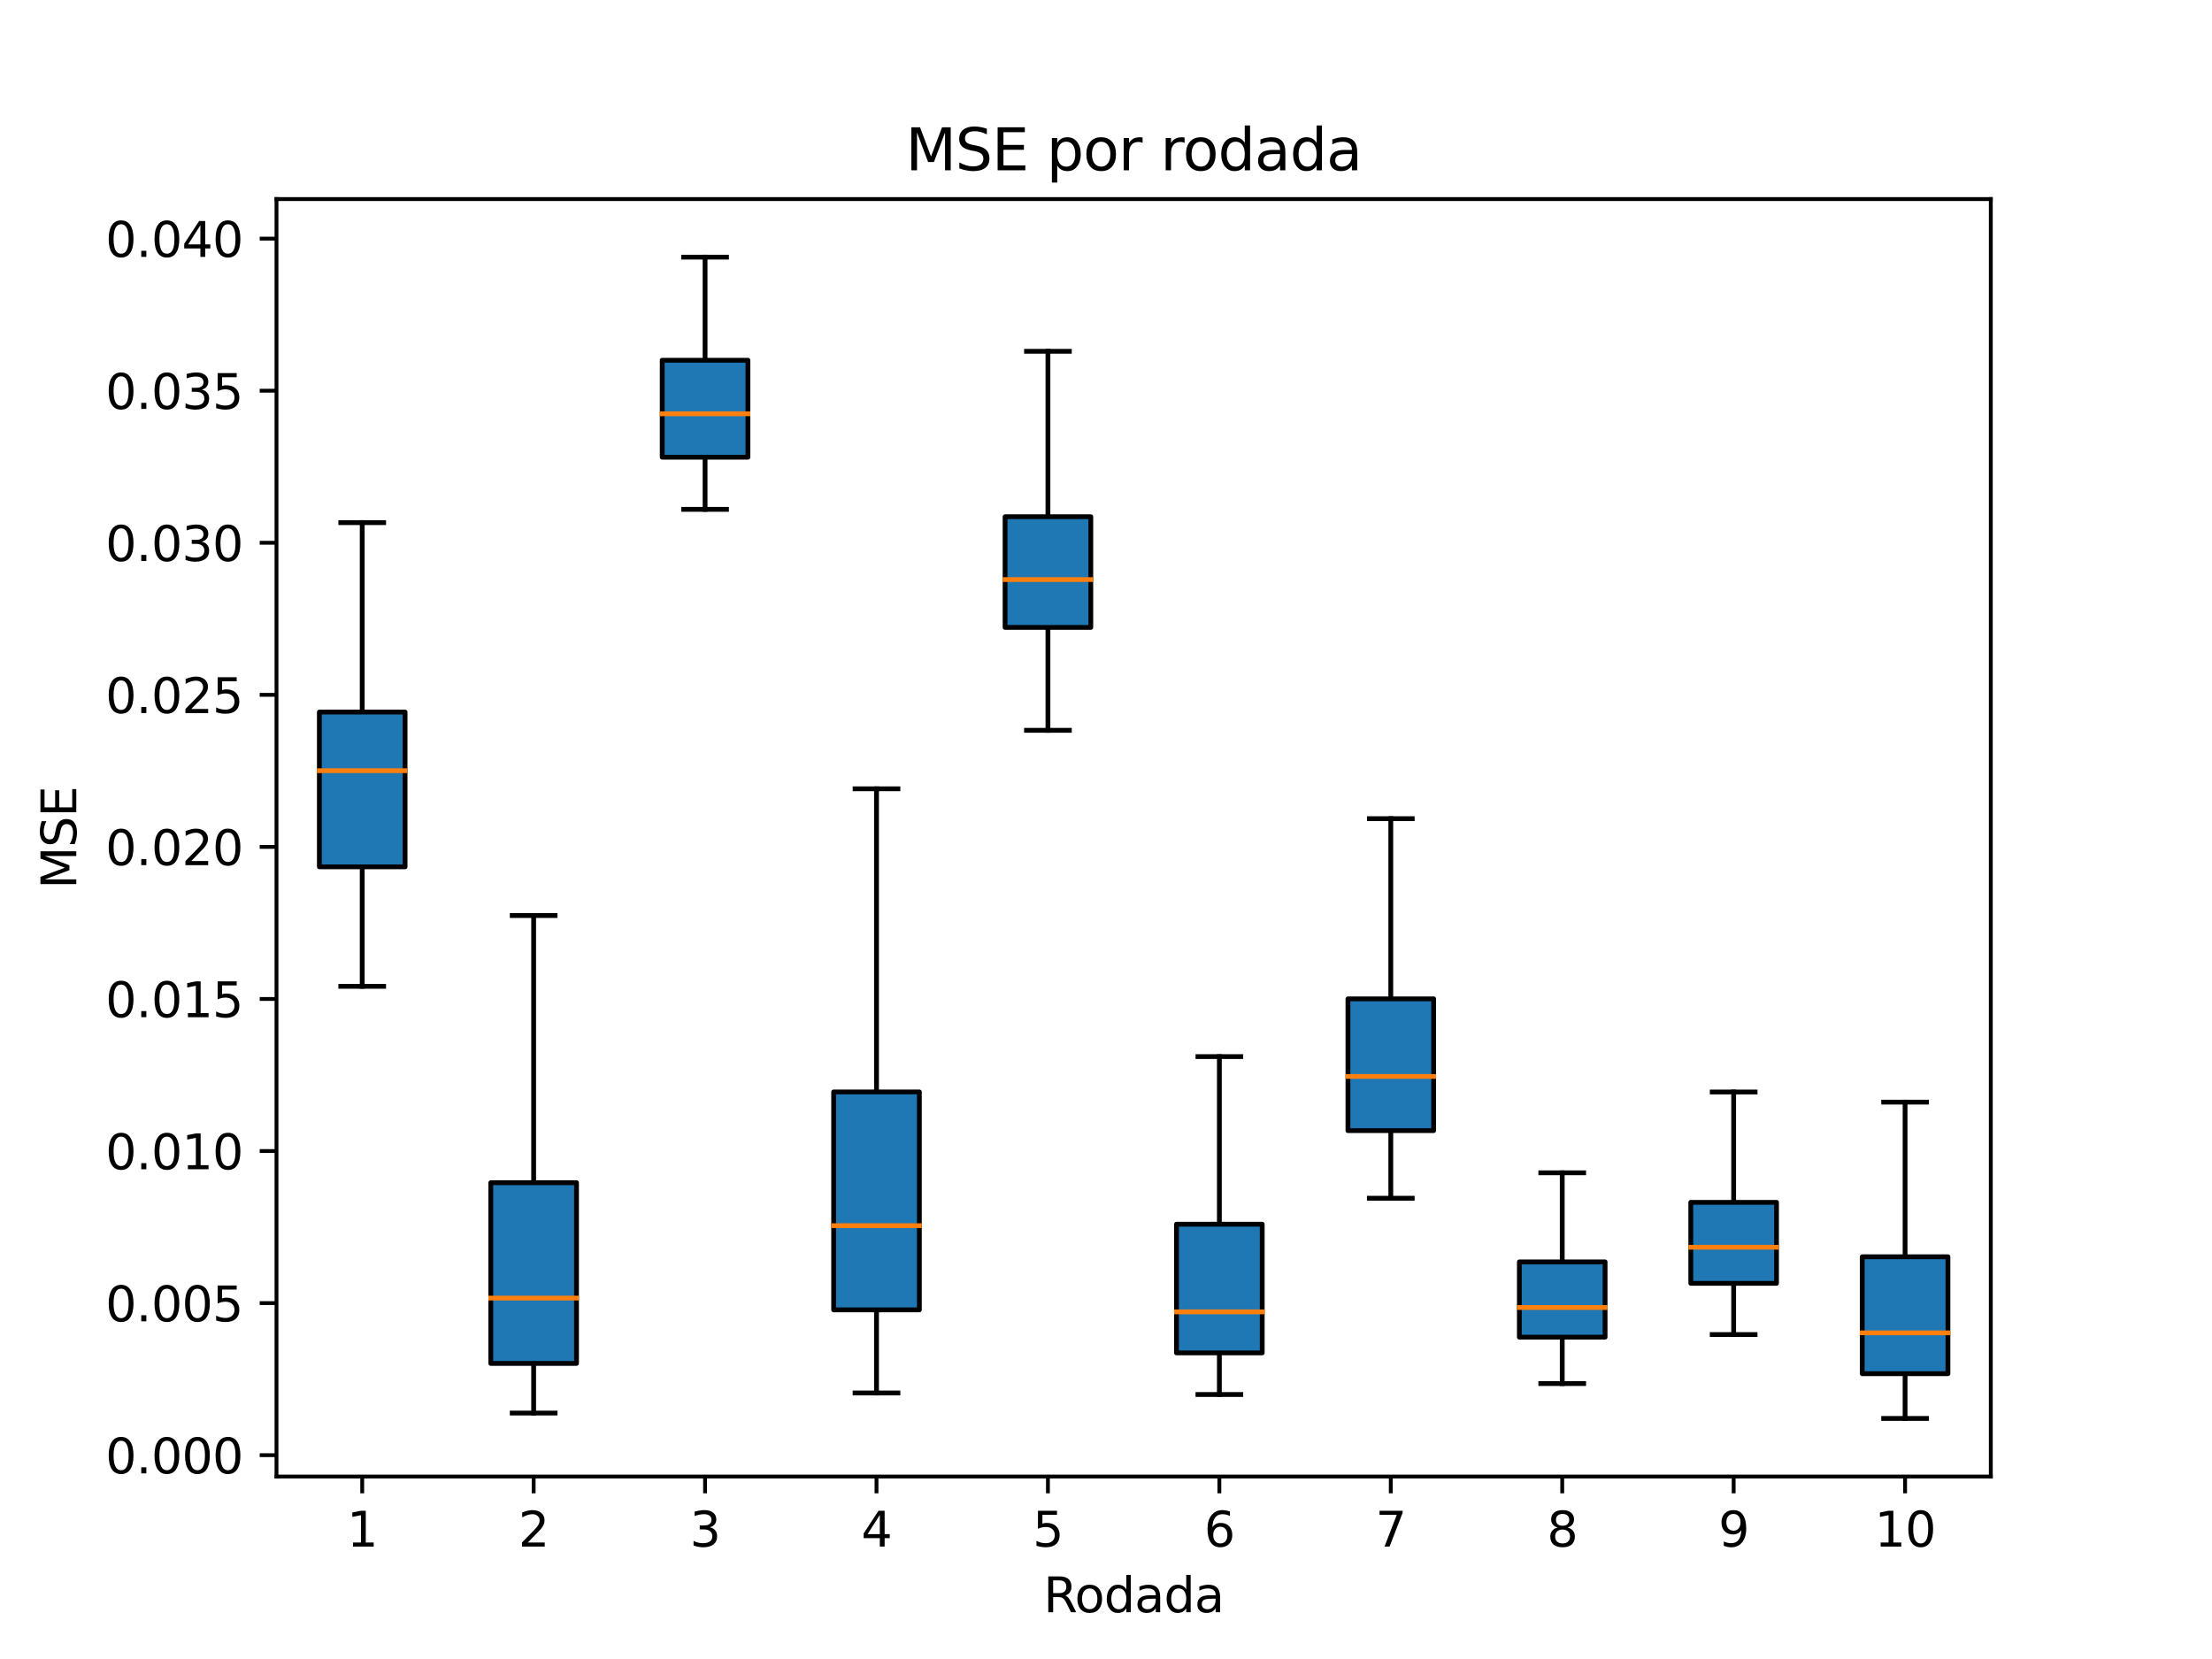 <svg xmlns="http://www.w3.org/2000/svg" xmlns:xlink="http://www.w3.org/1999/xlink" width="614.4" height="460.8" version="1.1" viewBox="0 0 460.8 345.6"><defs><style type="text/css">*{stroke-linecap:butt;stroke-linejoin:round}</style></defs><g id="figure_1"><g id="patch_1"><path d="M 0 345.6 L 460.8 345.6 L 460.8 0 L 0 0 z" style="fill:#fff"/></g><g id="axes_1"><g id="patch_2"><path d="M 57.6 307.584 L 414.72 307.584 L 414.72 41.472 L 57.6 41.472 z" style="fill:#fff"/></g><g id="matplotlib.axis_1"><g id="xtick_1"><g id="line2d_1"><defs><path id="m46f8f0b585" d="M 0 0 L 0 3.5" style="stroke:#000;stroke-width:.8"/></defs><g><use style="stroke:#000;stroke-width:.8" x="75.456" y="307.584" xlink:href="#m46f8f0b585"/></g></g><g id="text_1"><g transform="translate(72.275 322.182)scale(0.1 -0.1)"><defs><path id="DejaVuSans-31" d="M 794 531 L 1825 531 L 1825 4091 L 703 3866 L 703 4441 L 1819 4666 L 2450 4666 L 2450 531 L 3481 531 L 3481 0 L 794 0 L 794 531 z" transform="scale(0.016)"/></defs><use xlink:href="#DejaVuSans-31"/></g></g></g><g id="xtick_2"><g id="line2d_2"><g><use style="stroke:#000;stroke-width:.8" x="111.168" y="307.584" xlink:href="#m46f8f0b585"/></g></g><g id="text_2"><g transform="translate(107.987 322.182)scale(0.1 -0.1)"><defs><path id="DejaVuSans-32" d="M 1228 531 L 3431 531 L 3431 0 L 469 0 L 469 531 Q 828 903 1448 1529 Q 2069 2156 2228 2338 Q 2531 2678 2651 2914 Q 2772 3150 2772 3378 Q 2772 3750 2511 3984 Q 2250 4219 1831 4219 Q 1534 4219 1204 4116 Q 875 4013 500 3803 L 500 4441 Q 881 4594 1212 4672 Q 1544 4750 1819 4750 Q 2544 4750 2975 4387 Q 3406 4025 3406 3419 Q 3406 3131 3298 2873 Q 3191 2616 2906 2266 Q 2828 2175 2409 1742 Q 1991 1309 1228 531 z" transform="scale(0.016)"/></defs><use xlink:href="#DejaVuSans-32"/></g></g></g><g id="xtick_3"><g id="line2d_3"><g><use style="stroke:#000;stroke-width:.8" x="146.88" y="307.584" xlink:href="#m46f8f0b585"/></g></g><g id="text_3"><g transform="translate(143.699 322.182)scale(0.1 -0.1)"><defs><path id="DejaVuSans-33" d="M 2597 2516 Q 3050 2419 3304 2112 Q 3559 1806 3559 1356 Q 3559 666 3084 287 Q 2609 -91 1734 -91 Q 1441 -91 1130 -33 Q 819 25 488 141 L 488 750 Q 750 597 1062 519 Q 1375 441 1716 441 Q 2309 441 2620 675 Q 2931 909 2931 1356 Q 2931 1769 2642 2001 Q 2353 2234 1838 2234 L 1294 2234 L 1294 2753 L 1863 2753 Q 2328 2753 2575 2939 Q 2822 3125 2822 3475 Q 2822 3834 2567 4026 Q 2313 4219 1838 4219 Q 1578 4219 1281 4162 Q 984 4106 628 3988 L 628 4550 Q 988 4650 1302 4700 Q 1616 4750 1894 4750 Q 2613 4750 3031 4423 Q 3450 4097 3450 3541 Q 3450 3153 3228 2886 Q 3006 2619 2597 2516 z" transform="scale(0.016)"/></defs><use xlink:href="#DejaVuSans-33"/></g></g></g><g id="xtick_4"><g id="line2d_4"><g><use style="stroke:#000;stroke-width:.8" x="182.592" y="307.584" xlink:href="#m46f8f0b585"/></g></g><g id="text_4"><g transform="translate(179.411 322.182)scale(0.1 -0.1)"><defs><path id="DejaVuSans-34" d="M 2419 4116 L 825 1625 L 2419 1625 L 2419 4116 z M 2253 4666 L 3047 4666 L 3047 1625 L 3713 1625 L 3713 1100 L 3047 1100 L 3047 0 L 2419 0 L 2419 1100 L 313 1100 L 313 1709 L 2253 4666 z" transform="scale(0.016)"/></defs><use xlink:href="#DejaVuSans-34"/></g></g></g><g id="xtick_5"><g id="line2d_5"><g><use style="stroke:#000;stroke-width:.8" x="218.304" y="307.584" xlink:href="#m46f8f0b585"/></g></g><g id="text_5"><g transform="translate(215.123 322.182)scale(0.1 -0.1)"><defs><path id="DejaVuSans-35" d="M 691 4666 L 3169 4666 L 3169 4134 L 1269 4134 L 1269 2991 Q 1406 3038 1543 3061 Q 1681 3084 1819 3084 Q 2600 3084 3056 2656 Q 3513 2228 3513 1497 Q 3513 744 3044 326 Q 2575 -91 1722 -91 Q 1428 -91 1123 -41 Q 819 9 494 109 L 494 744 Q 775 591 1075 516 Q 1375 441 1709 441 Q 2250 441 2565 725 Q 2881 1009 2881 1497 Q 2881 1984 2565 2268 Q 2250 2553 1709 2553 Q 1456 2553 1204 2497 Q 953 2441 691 2322 L 691 4666 z" transform="scale(0.016)"/></defs><use xlink:href="#DejaVuSans-35"/></g></g></g><g id="xtick_6"><g id="line2d_6"><g><use style="stroke:#000;stroke-width:.8" x="254.016" y="307.584" xlink:href="#m46f8f0b585"/></g></g><g id="text_6"><g transform="translate(250.835 322.182)scale(0.1 -0.1)"><defs><path id="DejaVuSans-36" d="M 2113 2584 Q 1688 2584 1439 2293 Q 1191 2003 1191 1497 Q 1191 994 1439 701 Q 1688 409 2113 409 Q 2538 409 2786 701 Q 3034 994 3034 1497 Q 3034 2003 2786 2293 Q 2538 2584 2113 2584 z M 3366 4563 L 3366 3988 Q 3128 4100 2886 4159 Q 2644 4219 2406 4219 Q 1781 4219 1451 3797 Q 1122 3375 1075 2522 Q 1259 2794 1537 2939 Q 1816 3084 2150 3084 Q 2853 3084 3261 2657 Q 3669 2231 3669 1497 Q 3669 778 3244 343 Q 2819 -91 2113 -91 Q 1303 -91 875 529 Q 447 1150 447 2328 Q 447 3434 972 4092 Q 1497 4750 2381 4750 Q 2619 4750 2861 4703 Q 3103 4656 3366 4563 z" transform="scale(0.016)"/></defs><use xlink:href="#DejaVuSans-36"/></g></g></g><g id="xtick_7"><g id="line2d_7"><g><use style="stroke:#000;stroke-width:.8" x="289.728" y="307.584" xlink:href="#m46f8f0b585"/></g></g><g id="text_7"><g transform="translate(286.547 322.182)scale(0.1 -0.1)"><defs><path id="DejaVuSans-37" d="M 525 4666 L 3525 4666 L 3525 4397 L 1831 0 L 1172 0 L 2766 4134 L 525 4134 L 525 4666 z" transform="scale(0.016)"/></defs><use xlink:href="#DejaVuSans-37"/></g></g></g><g id="xtick_8"><g id="line2d_8"><g><use style="stroke:#000;stroke-width:.8" x="325.44" y="307.584" xlink:href="#m46f8f0b585"/></g></g><g id="text_8"><g transform="translate(322.259 322.182)scale(0.1 -0.1)"><defs><path id="DejaVuSans-38" d="M 2034 2216 Q 1584 2216 1326 1975 Q 1069 1734 1069 1313 Q 1069 891 1326 650 Q 1584 409 2034 409 Q 2484 409 2743 651 Q 3003 894 3003 1313 Q 3003 1734 2745 1975 Q 2488 2216 2034 2216 z M 1403 2484 Q 997 2584 770 2862 Q 544 3141 544 3541 Q 544 4100 942 4425 Q 1341 4750 2034 4750 Q 2731 4750 3128 4425 Q 3525 4100 3525 3541 Q 3525 3141 3298 2862 Q 3072 2584 2669 2484 Q 3125 2378 3379 2068 Q 3634 1759 3634 1313 Q 3634 634 3220 271 Q 2806 -91 2034 -91 Q 1263 -91 848 271 Q 434 634 434 1313 Q 434 1759 690 2068 Q 947 2378 1403 2484 z M 1172 3481 Q 1172 3119 1398 2916 Q 1625 2713 2034 2713 Q 2441 2713 2670 2916 Q 2900 3119 2900 3481 Q 2900 3844 2670 4047 Q 2441 4250 2034 4250 Q 1625 4250 1398 4047 Q 1172 3844 1172 3481 z" transform="scale(0.016)"/></defs><use xlink:href="#DejaVuSans-38"/></g></g></g><g id="xtick_9"><g id="line2d_9"><g><use style="stroke:#000;stroke-width:.8" x="361.152" y="307.584" xlink:href="#m46f8f0b585"/></g></g><g id="text_9"><g transform="translate(357.971 322.182)scale(0.1 -0.1)"><defs><path id="DejaVuSans-39" d="M 703 97 L 703 672 Q 941 559 1184 500 Q 1428 441 1663 441 Q 2288 441 2617 861 Q 2947 1281 2994 2138 Q 2813 1869 2534 1725 Q 2256 1581 1919 1581 Q 1219 1581 811 2004 Q 403 2428 403 3163 Q 403 3881 828 4315 Q 1253 4750 1959 4750 Q 2769 4750 3195 4129 Q 3622 3509 3622 2328 Q 3622 1225 3098 567 Q 2575 -91 1691 -91 Q 1453 -91 1209 -44 Q 966 3 703 97 z M 1959 2075 Q 2384 2075 2632 2365 Q 2881 2656 2881 3163 Q 2881 3666 2632 3958 Q 2384 4250 1959 4250 Q 1534 4250 1286 3958 Q 1038 3666 1038 3163 Q 1038 2656 1286 2365 Q 1534 2075 1959 2075 z" transform="scale(0.016)"/></defs><use xlink:href="#DejaVuSans-39"/></g></g></g><g id="xtick_10"><g id="line2d_10"><g><use style="stroke:#000;stroke-width:.8" x="396.864" y="307.584" xlink:href="#m46f8f0b585"/></g></g><g id="text_10"><g transform="translate(390.502 322.182)scale(0.1 -0.1)"><defs><path id="DejaVuSans-30" d="M 2034 4250 Q 1547 4250 1301 3770 Q 1056 3291 1056 2328 Q 1056 1369 1301 889 Q 1547 409 2034 409 Q 2525 409 2770 889 Q 3016 1369 3016 2328 Q 3016 3291 2770 3770 Q 2525 4250 2034 4250 z M 2034 4750 Q 2819 4750 3233 4129 Q 3647 3509 3647 2328 Q 3647 1150 3233 529 Q 2819 -91 2034 -91 Q 1250 -91 836 529 Q 422 1150 422 2328 Q 422 3509 836 4129 Q 1250 4750 2034 4750 z" transform="scale(0.016)"/></defs><use xlink:href="#DejaVuSans-31"/><use x="63.623" xlink:href="#DejaVuSans-30"/></g></g></g><g id="text_11"><g transform="translate(217.375 335.861)scale(0.1 -0.1)"><defs><path id="DejaVuSans-52" d="M 2841 2188 Q 3044 2119 3236 1894 Q 3428 1669 3622 1275 L 4263 0 L 3584 0 L 2988 1197 Q 2756 1666 2539 1819 Q 2322 1972 1947 1972 L 1259 1972 L 1259 0 L 628 0 L 628 4666 L 2053 4666 Q 2853 4666 3247 4331 Q 3641 3997 3641 3322 Q 3641 2881 3436 2590 Q 3231 2300 2841 2188 z M 1259 4147 L 1259 2491 L 2053 2491 Q 2509 2491 2742 2702 Q 2975 2913 2975 3322 Q 2975 3731 2742 3939 Q 2509 4147 2053 4147 L 1259 4147 z" transform="scale(0.016)"/><path id="DejaVuSans-6f" d="M 1959 3097 Q 1497 3097 1228 2736 Q 959 2375 959 1747 Q 959 1119 1226 758 Q 1494 397 1959 397 Q 2419 397 2687 759 Q 2956 1122 2956 1747 Q 2956 2369 2687 2733 Q 2419 3097 1959 3097 z M 1959 3584 Q 2709 3584 3137 3096 Q 3566 2609 3566 1747 Q 3566 888 3137 398 Q 2709 -91 1959 -91 Q 1206 -91 779 398 Q 353 888 353 1747 Q 353 2609 779 3096 Q 1206 3584 1959 3584 z" transform="scale(0.016)"/><path id="DejaVuSans-64" d="M 2906 2969 L 2906 4863 L 3481 4863 L 3481 0 L 2906 0 L 2906 525 Q 2725 213 2448 61 Q 2172 -91 1784 -91 Q 1150 -91 751 415 Q 353 922 353 1747 Q 353 2572 751 3078 Q 1150 3584 1784 3584 Q 2172 3584 2448 3432 Q 2725 3281 2906 2969 z M 947 1747 Q 947 1113 1208 752 Q 1469 391 1925 391 Q 2381 391 2643 752 Q 2906 1113 2906 1747 Q 2906 2381 2643 2742 Q 2381 3103 1925 3103 Q 1469 3103 1208 2742 Q 947 2381 947 1747 z" transform="scale(0.016)"/><path id="DejaVuSans-61" d="M 2194 1759 Q 1497 1759 1228 1600 Q 959 1441 959 1056 Q 959 750 1161 570 Q 1363 391 1709 391 Q 2188 391 2477 730 Q 2766 1069 2766 1631 L 2766 1759 L 2194 1759 z M 3341 1997 L 3341 0 L 2766 0 L 2766 531 Q 2569 213 2275 61 Q 1981 -91 1556 -91 Q 1019 -91 701 211 Q 384 513 384 1019 Q 384 1609 779 1909 Q 1175 2209 1959 2209 L 2766 2209 L 2766 2266 Q 2766 2663 2505 2880 Q 2244 3097 1772 3097 Q 1472 3097 1187 3025 Q 903 2953 641 2809 L 641 3341 Q 956 3463 1253 3523 Q 1550 3584 1831 3584 Q 2591 3584 2966 3190 Q 3341 2797 3341 1997 z" transform="scale(0.016)"/></defs><use xlink:href="#DejaVuSans-52"/><use x="64.982" xlink:href="#DejaVuSans-6f"/><use x="126.164" xlink:href="#DejaVuSans-64"/><use x="189.641" xlink:href="#DejaVuSans-61"/><use x="250.92" xlink:href="#DejaVuSans-64"/><use x="314.396" xlink:href="#DejaVuSans-61"/></g></g></g><g id="matplotlib.axis_2"><g id="ytick_1"><g id="line2d_11"><defs><path id="m442e4796a5" d="M 0 0 L -3.5 0" style="stroke:#000;stroke-width:.8"/></defs><g><use style="stroke:#000;stroke-width:.8" x="57.6" y="303.134" xlink:href="#m442e4796a5"/></g></g><g id="text_12"><g transform="translate(21.972 306.934)scale(0.1 -0.1)"><defs><path id="DejaVuSans-2e" d="M 684 794 L 1344 794 L 1344 0 L 684 0 L 684 794 z" transform="scale(0.016)"/></defs><use xlink:href="#DejaVuSans-30"/><use x="63.623" xlink:href="#DejaVuSans-2e"/><use x="95.41" xlink:href="#DejaVuSans-30"/><use x="159.033" xlink:href="#DejaVuSans-30"/><use x="222.656" xlink:href="#DejaVuSans-30"/></g></g></g><g id="ytick_2"><g id="line2d_12"><g><use style="stroke:#000;stroke-width:.8" x="57.6" y="271.457" xlink:href="#m442e4796a5"/></g></g><g id="text_13"><g transform="translate(21.972 275.256)scale(0.1 -0.1)"><use xlink:href="#DejaVuSans-30"/><use x="63.623" xlink:href="#DejaVuSans-2e"/><use x="95.41" xlink:href="#DejaVuSans-30"/><use x="159.033" xlink:href="#DejaVuSans-30"/><use x="222.656" xlink:href="#DejaVuSans-35"/></g></g></g><g id="ytick_3"><g id="line2d_13"><g><use style="stroke:#000;stroke-width:.8" x="57.6" y="239.779" xlink:href="#m442e4796a5"/></g></g><g id="text_14"><g transform="translate(21.972 243.578)scale(0.1 -0.1)"><use xlink:href="#DejaVuSans-30"/><use x="63.623" xlink:href="#DejaVuSans-2e"/><use x="95.41" xlink:href="#DejaVuSans-30"/><use x="159.033" xlink:href="#DejaVuSans-31"/><use x="222.656" xlink:href="#DejaVuSans-30"/></g></g></g><g id="ytick_4"><g id="line2d_14"><g><use style="stroke:#000;stroke-width:.8" x="57.6" y="208.101" xlink:href="#m442e4796a5"/></g></g><g id="text_15"><g transform="translate(21.972 211.901)scale(0.1 -0.1)"><use xlink:href="#DejaVuSans-30"/><use x="63.623" xlink:href="#DejaVuSans-2e"/><use x="95.41" xlink:href="#DejaVuSans-30"/><use x="159.033" xlink:href="#DejaVuSans-31"/><use x="222.656" xlink:href="#DejaVuSans-35"/></g></g></g><g id="ytick_5"><g id="line2d_15"><g><use style="stroke:#000;stroke-width:.8" x="57.6" y="176.424" xlink:href="#m442e4796a5"/></g></g><g id="text_16"><g transform="translate(21.972 180.223)scale(0.1 -0.1)"><use xlink:href="#DejaVuSans-30"/><use x="63.623" xlink:href="#DejaVuSans-2e"/><use x="95.41" xlink:href="#DejaVuSans-30"/><use x="159.033" xlink:href="#DejaVuSans-32"/><use x="222.656" xlink:href="#DejaVuSans-30"/></g></g></g><g id="ytick_6"><g id="line2d_16"><g><use style="stroke:#000;stroke-width:.8" x="57.6" y="144.746" xlink:href="#m442e4796a5"/></g></g><g id="text_17"><g transform="translate(21.972 148.545)scale(0.1 -0.1)"><use xlink:href="#DejaVuSans-30"/><use x="63.623" xlink:href="#DejaVuSans-2e"/><use x="95.41" xlink:href="#DejaVuSans-30"/><use x="159.033" xlink:href="#DejaVuSans-32"/><use x="222.656" xlink:href="#DejaVuSans-35"/></g></g></g><g id="ytick_7"><g id="line2d_17"><g><use style="stroke:#000;stroke-width:.8" x="57.6" y="113.068" xlink:href="#m442e4796a5"/></g></g><g id="text_18"><g transform="translate(21.972 116.868)scale(0.1 -0.1)"><use xlink:href="#DejaVuSans-30"/><use x="63.623" xlink:href="#DejaVuSans-2e"/><use x="95.41" xlink:href="#DejaVuSans-30"/><use x="159.033" xlink:href="#DejaVuSans-33"/><use x="222.656" xlink:href="#DejaVuSans-30"/></g></g></g><g id="ytick_8"><g id="line2d_18"><g><use style="stroke:#000;stroke-width:.8" x="57.6" y="81.391" xlink:href="#m442e4796a5"/></g></g><g id="text_19"><g transform="translate(21.972 85.19)scale(0.1 -0.1)"><use xlink:href="#DejaVuSans-30"/><use x="63.623" xlink:href="#DejaVuSans-2e"/><use x="95.41" xlink:href="#DejaVuSans-30"/><use x="159.033" xlink:href="#DejaVuSans-33"/><use x="222.656" xlink:href="#DejaVuSans-35"/></g></g></g><g id="ytick_9"><g id="line2d_19"><g><use style="stroke:#000;stroke-width:.8" x="57.6" y="49.713" xlink:href="#m442e4796a5"/></g></g><g id="text_20"><g transform="translate(21.972 53.512)scale(0.1 -0.1)"><use xlink:href="#DejaVuSans-30"/><use x="63.623" xlink:href="#DejaVuSans-2e"/><use x="95.41" xlink:href="#DejaVuSans-30"/><use x="159.033" xlink:href="#DejaVuSans-34"/><use x="222.656" xlink:href="#DejaVuSans-30"/></g></g></g><g id="text_21"><g transform="translate(15.892 185.176)rotate(-90)scale(0.1 -0.1)"><defs><path id="DejaVuSans-4d" d="M 628 4666 L 1569 4666 L 2759 1491 L 3956 4666 L 4897 4666 L 4897 0 L 4281 0 L 4281 4097 L 3078 897 L 2444 897 L 1241 4097 L 1241 0 L 628 0 L 628 4666 z" transform="scale(0.016)"/><path id="DejaVuSans-53" d="M 3425 4513 L 3425 3897 Q 3066 4069 2747 4153 Q 2428 4238 2131 4238 Q 1616 4238 1336 4038 Q 1056 3838 1056 3469 Q 1056 3159 1242 3001 Q 1428 2844 1947 2747 L 2328 2669 Q 3034 2534 3370 2195 Q 3706 1856 3706 1288 Q 3706 609 3251 259 Q 2797 -91 1919 -91 Q 1588 -91 1214 -16 Q 841 59 441 206 L 441 856 Q 825 641 1194 531 Q 1563 422 1919 422 Q 2459 422 2753 634 Q 3047 847 3047 1241 Q 3047 1584 2836 1778 Q 2625 1972 2144 2069 L 1759 2144 Q 1053 2284 737 2584 Q 422 2884 422 3419 Q 422 4038 858 4394 Q 1294 4750 2059 4750 Q 2388 4750 2728 4690 Q 3069 4631 3425 4513 z" transform="scale(0.016)"/><path id="DejaVuSans-45" d="M 628 4666 L 3578 4666 L 3578 4134 L 1259 4134 L 1259 2753 L 3481 2753 L 3481 2222 L 1259 2222 L 1259 531 L 3634 531 L 3634 0 L 628 0 L 628 4666 z" transform="scale(0.016)"/></defs><use xlink:href="#DejaVuSans-4d"/><use x="86.279" xlink:href="#DejaVuSans-53"/><use x="149.756" xlink:href="#DejaVuSans-45"/></g></g></g><g id="line2d_20"><path d="M 75.456 180.575 L 75.456 205.474" clip-path="url(#pcbbc68a64d)" style="fill:none;stroke:#000;stroke-linecap:square"/></g><g id="line2d_21"><path d="M 75.456 148.335 L 75.456 108.87" clip-path="url(#pcbbc68a64d)" style="fill:none;stroke:#000;stroke-linecap:square"/></g><g id="line2d_22"><path d="M 70.992 205.474 L 79.92 205.474" clip-path="url(#pcbbc68a64d)" style="fill:none;stroke:#000;stroke-linecap:square"/></g><g id="line2d_23"><path d="M 70.992 108.87 L 79.92 108.87" clip-path="url(#pcbbc68a64d)" style="fill:none;stroke:#000;stroke-linecap:square"/></g><g id="line2d_24"><path d="M 111.168 284.025 L 111.168 294.363" clip-path="url(#pcbbc68a64d)" style="fill:none;stroke:#000;stroke-linecap:square"/></g><g id="line2d_25"><path d="M 111.168 246.375 L 111.168 190.72" clip-path="url(#pcbbc68a64d)" style="fill:none;stroke:#000;stroke-linecap:square"/></g><g id="line2d_26"><path d="M 106.704 294.363 L 115.632 294.363" clip-path="url(#pcbbc68a64d)" style="fill:none;stroke:#000;stroke-linecap:square"/></g><g id="line2d_27"><path d="M 106.704 190.72 L 115.632 190.72" clip-path="url(#pcbbc68a64d)" style="fill:none;stroke:#000;stroke-linecap:square"/></g><g id="line2d_28"><path d="M 146.88 95.242 L 146.88 106.106" clip-path="url(#pcbbc68a64d)" style="fill:none;stroke:#000;stroke-linecap:square"/></g><g id="line2d_29"><path d="M 146.88 75.046 L 146.88 53.568" clip-path="url(#pcbbc68a64d)" style="fill:none;stroke:#000;stroke-linecap:square"/></g><g id="line2d_30"><path d="M 142.416 106.106 L 151.344 106.106" clip-path="url(#pcbbc68a64d)" style="fill:none;stroke:#000;stroke-linecap:square"/></g><g id="line2d_31"><path d="M 142.416 53.568 L 151.344 53.568" clip-path="url(#pcbbc68a64d)" style="fill:none;stroke:#000;stroke-linecap:square"/></g><g id="line2d_32"><path d="M 182.592 272.866 L 182.592 290.18" clip-path="url(#pcbbc68a64d)" style="fill:none;stroke:#000;stroke-linecap:square"/></g><g id="line2d_33"><path d="M 182.592 227.47 L 182.592 164.319" clip-path="url(#pcbbc68a64d)" style="fill:none;stroke:#000;stroke-linecap:square"/></g><g id="line2d_34"><path d="M 178.128 290.18 L 187.056 290.18" clip-path="url(#pcbbc68a64d)" style="fill:none;stroke:#000;stroke-linecap:square"/></g><g id="line2d_35"><path d="M 178.128 164.319 L 187.056 164.319" clip-path="url(#pcbbc68a64d)" style="fill:none;stroke:#000;stroke-linecap:square"/></g><g id="line2d_36"><path d="M 218.304 130.702 L 218.304 152.138" clip-path="url(#pcbbc68a64d)" style="fill:none;stroke:#000;stroke-linecap:square"/></g><g id="line2d_37"><path d="M 218.304 107.639 L 218.304 73.179" clip-path="url(#pcbbc68a64d)" style="fill:none;stroke:#000;stroke-linecap:square"/></g><g id="line2d_38"><path d="M 213.84 152.138 L 222.768 152.138" clip-path="url(#pcbbc68a64d)" style="fill:none;stroke:#000;stroke-linecap:square"/></g><g id="line2d_39"><path d="M 213.84 73.179 L 222.768 73.179" clip-path="url(#pcbbc68a64d)" style="fill:none;stroke:#000;stroke-linecap:square"/></g><g id="line2d_40"><path d="M 254.016 281.828 L 254.016 290.5" clip-path="url(#pcbbc68a64d)" style="fill:none;stroke:#000;stroke-linecap:square"/></g><g id="line2d_41"><path d="M 254.016 255.026 L 254.016 220.113" clip-path="url(#pcbbc68a64d)" style="fill:none;stroke:#000;stroke-linecap:square"/></g><g id="line2d_42"><path d="M 249.552 290.5 L 258.48 290.5" clip-path="url(#pcbbc68a64d)" style="fill:none;stroke:#000;stroke-linecap:square"/></g><g id="line2d_43"><path d="M 249.552 220.113 L 258.48 220.113" clip-path="url(#pcbbc68a64d)" style="fill:none;stroke:#000;stroke-linecap:square"/></g><g id="line2d_44"><path d="M 289.728 235.528 L 289.728 249.619" clip-path="url(#pcbbc68a64d)" style="fill:none;stroke:#000;stroke-linecap:square"/></g><g id="line2d_45"><path d="M 289.728 208.078 L 289.728 170.546" clip-path="url(#pcbbc68a64d)" style="fill:none;stroke:#000;stroke-linecap:square"/></g><g id="line2d_46"><path d="M 285.264 249.619 L 294.192 249.619" clip-path="url(#pcbbc68a64d)" style="fill:none;stroke:#000;stroke-linecap:square"/></g><g id="line2d_47"><path d="M 285.264 170.546 L 294.192 170.546" clip-path="url(#pcbbc68a64d)" style="fill:none;stroke:#000;stroke-linecap:square"/></g><g id="line2d_48"><path d="M 325.44 278.549 L 325.44 288.222" clip-path="url(#pcbbc68a64d)" style="fill:none;stroke:#000;stroke-linecap:square"/></g><g id="line2d_49"><path d="M 325.44 262.877 L 325.44 244.318" clip-path="url(#pcbbc68a64d)" style="fill:none;stroke:#000;stroke-linecap:square"/></g><g id="line2d_50"><path d="M 320.976 288.222 L 329.904 288.222" clip-path="url(#pcbbc68a64d)" style="fill:none;stroke:#000;stroke-linecap:square"/></g><g id="line2d_51"><path d="M 320.976 244.318 L 329.904 244.318" clip-path="url(#pcbbc68a64d)" style="fill:none;stroke:#000;stroke-linecap:square"/></g><g id="line2d_52"><path d="M 361.152 267.344 L 361.152 278.012" clip-path="url(#pcbbc68a64d)" style="fill:none;stroke:#000;stroke-linecap:square"/></g><g id="line2d_53"><path d="M 361.152 250.471 L 361.152 227.481" clip-path="url(#pcbbc68a64d)" style="fill:none;stroke:#000;stroke-linecap:square"/></g><g id="line2d_54"><path d="M 356.688 278.012 L 365.616 278.012" clip-path="url(#pcbbc68a64d)" style="fill:none;stroke:#000;stroke-linecap:square"/></g><g id="line2d_55"><path d="M 356.688 227.481 L 365.616 227.481" clip-path="url(#pcbbc68a64d)" style="fill:none;stroke:#000;stroke-linecap:square"/></g><g id="line2d_56"><path d="M 396.864 286.165 L 396.864 295.488" clip-path="url(#pcbbc68a64d)" style="fill:none;stroke:#000;stroke-linecap:square"/></g><g id="line2d_57"><path d="M 396.864 261.809 L 396.864 229.593" clip-path="url(#pcbbc68a64d)" style="fill:none;stroke:#000;stroke-linecap:square"/></g><g id="line2d_58"><path d="M 392.4 295.488 L 401.328 295.488" clip-path="url(#pcbbc68a64d)" style="fill:none;stroke:#000;stroke-linecap:square"/></g><g id="line2d_59"><path d="M 392.4 229.593 L 401.328 229.593" clip-path="url(#pcbbc68a64d)" style="fill:none;stroke:#000;stroke-linecap:square"/></g><g id="patch_3"><path d="M 66.528 180.575 L 84.384 180.575 L 84.384 148.335 L 66.528 148.335 L 66.528 180.575 z" clip-path="url(#pcbbc68a64d)" style="fill:#1f77b4;stroke:#000;stroke-linejoin:miter"/></g><g id="patch_4"><path d="M 102.24 284.025 L 120.096 284.025 L 120.096 246.375 L 102.24 246.375 L 102.24 284.025 z" clip-path="url(#pcbbc68a64d)" style="fill:#1f77b4;stroke:#000;stroke-linejoin:miter"/></g><g id="patch_5"><path d="M 137.952 95.242 L 155.808 95.242 L 155.808 75.046 L 137.952 75.046 L 137.952 95.242 z" clip-path="url(#pcbbc68a64d)" style="fill:#1f77b4;stroke:#000;stroke-linejoin:miter"/></g><g id="patch_6"><path d="M 173.664 272.866 L 191.52 272.866 L 191.52 227.47 L 173.664 227.47 L 173.664 272.866 z" clip-path="url(#pcbbc68a64d)" style="fill:#1f77b4;stroke:#000;stroke-linejoin:miter"/></g><g id="patch_7"><path d="M 209.376 130.702 L 227.232 130.702 L 227.232 107.639 L 209.376 107.639 L 209.376 130.702 z" clip-path="url(#pcbbc68a64d)" style="fill:#1f77b4;stroke:#000;stroke-linejoin:miter"/></g><g id="patch_8"><path d="M 245.088 281.828 L 262.944 281.828 L 262.944 255.026 L 245.088 255.026 L 245.088 281.828 z" clip-path="url(#pcbbc68a64d)" style="fill:#1f77b4;stroke:#000;stroke-linejoin:miter"/></g><g id="patch_9"><path d="M 280.8 235.528 L 298.656 235.528 L 298.656 208.078 L 280.8 208.078 L 280.8 235.528 z" clip-path="url(#pcbbc68a64d)" style="fill:#1f77b4;stroke:#000;stroke-linejoin:miter"/></g><g id="patch_10"><path d="M 316.512 278.549 L 334.368 278.549 L 334.368 262.877 L 316.512 262.877 L 316.512 278.549 z" clip-path="url(#pcbbc68a64d)" style="fill:#1f77b4;stroke:#000;stroke-linejoin:miter"/></g><g id="patch_11"><path d="M 352.224 267.344 L 370.08 267.344 L 370.08 250.471 L 352.224 250.471 L 352.224 267.344 z" clip-path="url(#pcbbc68a64d)" style="fill:#1f77b4;stroke:#000;stroke-linejoin:miter"/></g><g id="patch_12"><path d="M 387.936 286.165 L 405.792 286.165 L 405.792 261.809 L 387.936 261.809 L 387.936 286.165 z" clip-path="url(#pcbbc68a64d)" style="fill:#1f77b4;stroke:#000;stroke-linejoin:miter"/></g><g id="line2d_60"><path d="M 66.528 160.547 L 84.384 160.547" clip-path="url(#pcbbc68a64d)" style="fill:none;stroke:#ff7f0e;stroke-linecap:square"/></g><g id="line2d_61"><path d="M 102.24 270.417 L 120.096 270.417" clip-path="url(#pcbbc68a64d)" style="fill:none;stroke:#ff7f0e;stroke-linecap:square"/></g><g id="line2d_62"><path d="M 137.952 86.199 L 155.808 86.199" clip-path="url(#pcbbc68a64d)" style="fill:none;stroke:#ff7f0e;stroke-linecap:square"/></g><g id="line2d_63"><path d="M 173.664 255.325 L 191.52 255.325" clip-path="url(#pcbbc68a64d)" style="fill:none;stroke:#ff7f0e;stroke-linecap:square"/></g><g id="line2d_64"><path d="M 209.376 120.736 L 227.232 120.736" clip-path="url(#pcbbc68a64d)" style="fill:none;stroke:#ff7f0e;stroke-linecap:square"/></g><g id="line2d_65"><path d="M 245.088 273.284 L 262.944 273.284" clip-path="url(#pcbbc68a64d)" style="fill:none;stroke:#ff7f0e;stroke-linecap:square"/></g><g id="line2d_66"><path d="M 280.8 224.236 L 298.656 224.236" clip-path="url(#pcbbc68a64d)" style="fill:none;stroke:#ff7f0e;stroke-linecap:square"/></g><g id="line2d_67"><path d="M 316.512 272.375 L 334.368 272.375" clip-path="url(#pcbbc68a64d)" style="fill:none;stroke:#ff7f0e;stroke-linecap:square"/></g><g id="line2d_68"><path d="M 352.224 259.821 L 370.08 259.821" clip-path="url(#pcbbc68a64d)" style="fill:none;stroke:#ff7f0e;stroke-linecap:square"/></g><g id="line2d_69"><path d="M 387.936 277.651 L 405.792 277.651" clip-path="url(#pcbbc68a64d)" style="fill:none;stroke:#ff7f0e;stroke-linecap:square"/></g><g id="patch_13"><path d="M 57.6 307.584 L 57.6 41.472" style="fill:none;stroke:#000;stroke-linecap:square;stroke-linejoin:miter;stroke-width:.8"/></g><g id="patch_14"><path d="M 414.72 307.584 L 414.72 41.472" style="fill:none;stroke:#000;stroke-linecap:square;stroke-linejoin:miter;stroke-width:.8"/></g><g id="patch_15"><path d="M 57.6 307.584 L 414.72 307.584" style="fill:none;stroke:#000;stroke-linecap:square;stroke-linejoin:miter;stroke-width:.8"/></g><g id="patch_16"><path d="M 57.6 41.472 L 414.72 41.472" style="fill:none;stroke:#000;stroke-linecap:square;stroke-linejoin:miter;stroke-width:.8"/></g><g id="text_22"><g transform="translate(188.648 35.472)scale(0.12 -0.12)"><defs><path id="DejaVuSans-20" transform="scale(0.016)"/><path id="DejaVuSans-70" d="M 1159 525 L 1159 -1331 L 581 -1331 L 581 3500 L 1159 3500 L 1159 2969 Q 1341 3281 1617 3432 Q 1894 3584 2278 3584 Q 2916 3584 3314 3078 Q 3713 2572 3713 1747 Q 3713 922 3314 415 Q 2916 -91 2278 -91 Q 1894 -91 1617 61 Q 1341 213 1159 525 z M 3116 1747 Q 3116 2381 2855 2742 Q 2594 3103 2138 3103 Q 1681 3103 1420 2742 Q 1159 2381 1159 1747 Q 1159 1113 1420 752 Q 1681 391 2138 391 Q 2594 391 2855 752 Q 3116 1113 3116 1747 z" transform="scale(0.016)"/><path id="DejaVuSans-72" d="M 2631 2963 Q 2534 3019 2420 3045 Q 2306 3072 2169 3072 Q 1681 3072 1420 2755 Q 1159 2438 1159 1844 L 1159 0 L 581 0 L 581 3500 L 1159 3500 L 1159 2956 Q 1341 3275 1631 3429 Q 1922 3584 2338 3584 Q 2397 3584 2469 3576 Q 2541 3569 2628 3553 L 2631 2963 z" transform="scale(0.016)"/></defs><use xlink:href="#DejaVuSans-4d"/><use x="86.279" xlink:href="#DejaVuSans-53"/><use x="149.756" xlink:href="#DejaVuSans-45"/><use x="212.939" xlink:href="#DejaVuSans-20"/><use x="244.727" xlink:href="#DejaVuSans-70"/><use x="308.203" xlink:href="#DejaVuSans-6f"/><use x="369.385" xlink:href="#DejaVuSans-72"/><use x="410.498" xlink:href="#DejaVuSans-20"/><use x="442.285" xlink:href="#DejaVuSans-72"/><use x="481.148" xlink:href="#DejaVuSans-6f"/><use x="542.33" xlink:href="#DejaVuSans-64"/><use x="605.807" xlink:href="#DejaVuSans-61"/><use x="667.086" xlink:href="#DejaVuSans-64"/><use x="730.563" xlink:href="#DejaVuSans-61"/></g></g></g></g><defs><clipPath id="pcbbc68a64d"><rect width="357.12" height="266.112" x="57.6" y="41.472"/></clipPath></defs></svg>